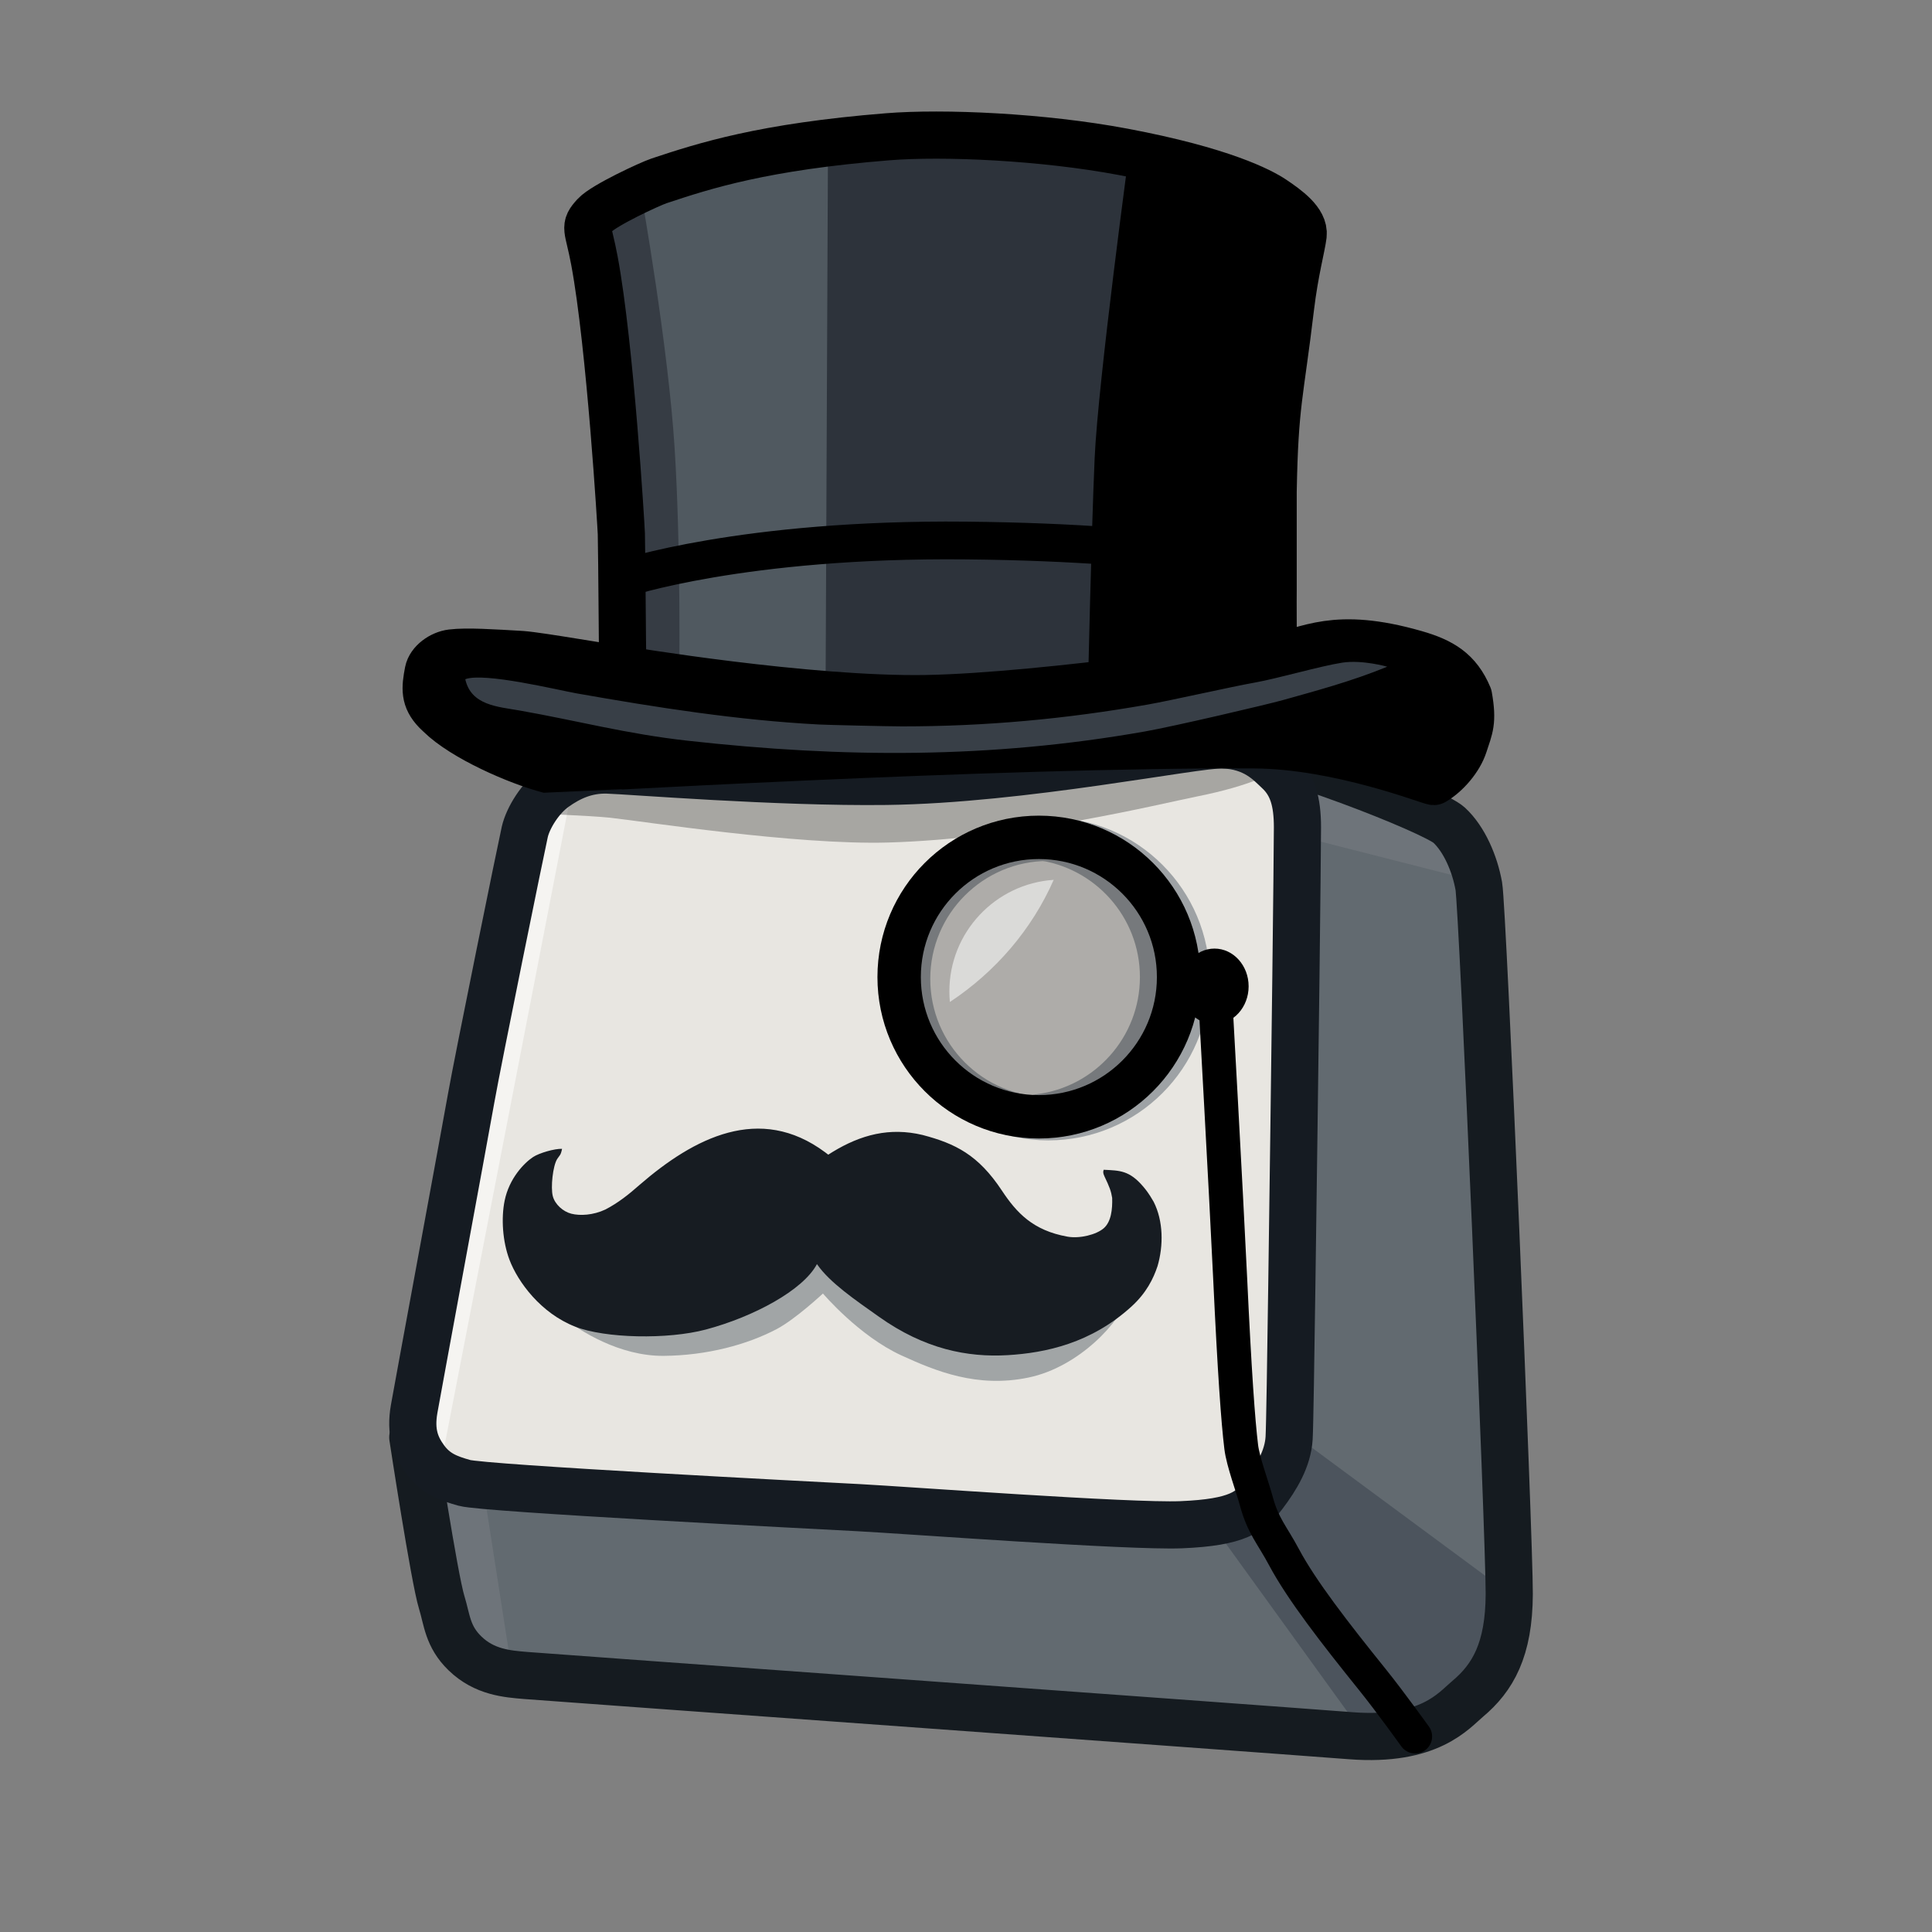 <?xml version="1.0" encoding="UTF-8" standalone="no"?>
<!DOCTYPE svg PUBLIC "-//W3C//DTD SVG 1.1//EN" "http://www.w3.org/Graphics/SVG/1.1/DTD/svg11.dtd">
<svg width="100%" height="100%" viewBox="0 0 1024 1024" version="1.1" xmlns="http://www.w3.org/2000/svg" xmlns:xlink="http://www.w3.org/1999/xlink" xml:space="preserve" xmlns:serif="http://www.serif.com/" style="fill-rule:evenodd;clip-rule:evenodd;stroke-linecap:round;stroke-linejoin:round;stroke-miterlimit:1.5;">
    <rect x="0" y="0" width="1024" height="1024" fill="#808080" stroke="none"/>
    <path d="M218.792,761.802C218.792,761.802 230.182,836.569 234.084,849.185C236.951,858.453 236.014,860.269 247.848,875.525C253.496,882.805 269.285,885.158 278.742,888.048C289.281,891.269 654.28,915.24 715.976,919.97C757.649,923.164 770.521,906.599 777.819,900.489C791.23,889.263 799.814,874.401 799.931,844.934C800.048,815.466 785.912,481.461 783.8,469.671C781.688,457.881 776.183,444.844 768.052,437.323C759.921,429.802 674.391,396.414 647.507,394.784" style="fill:rgb(98,106,112);"/>
    <path d="M229.902,787.769L256.492,790.72L271.068,884.246L234.981,865.283L229.902,787.769Z" style="fill:rgb(110,116,122);"/>
    <path d="M690.473,443.646L780.714,466.631L767.583,434.461L733.905,428.046L701.486,414.679L686.975,414.151L690.473,443.646Z" style="fill:rgb(110,116,122);"/>
    <path d="M642.571,808.234L723.613,920.375L762.448,909.333L792.051,884.246L799.932,844.583L684.525,759.309L672.12,781.931L656.019,803.639L642.571,808.234Z" style="fill:rgb(76,84,93);"/>
    <path d="M218.792,761.802C218.792,761.802 230.182,836.569 234.084,849.185C236.951,858.453 237.12,867.323 246.481,876.366C256.811,886.345 268.846,887.224 278.742,888.048C289.724,888.963 654.28,915.24 715.976,919.97C757.649,923.164 770.521,906.599 777.819,900.489C791.23,889.263 799.814,874.401 799.931,844.934C800.048,815.466 785.912,481.461 783.8,469.671C781.688,457.881 776.183,444.844 768.052,437.323C759.921,429.802 674.391,396.414 647.507,394.784" style="fill:none;stroke:rgb(21,27,32);stroke-width:25px;"/>
    <path d="M249.767,581.833C253.254,562.115 276.424,448.382 278.146,440.916C279.869,433.45 286.398,422.904 294.115,417.433C301.833,411.962 310.581,407.835 321.936,408.145C333.292,408.455 440.658,415.257 473.554,415.941C497.747,416.444 633.554,394.346 648.007,394.791C665.144,395.318 672.91,404.386 677.43,408.558C685.149,415.683 687.666,424.954 687.676,438.463C687.686,451.972 686.084,584.103 685.826,597.957C685.568,611.811 683.924,751.29 683.256,762.212C682.587,773.134 676.613,783.149 669.733,792.22C662.853,801.292 656.076,806.904 626.067,808.138C598.879,809.255 478.922,800.338 455.352,799.108C431.783,797.878 256.646,788.885 246.181,785.967C237.519,783.552 230.811,781.03 225.209,773.32C220.375,766.666 217.316,759.18 219.521,746.694C221.726,734.208 246.281,601.55 249.767,581.833Z" style="fill:rgb(232,230,225);"/>
    <path d="M282.618,429.803L304.127,412.964L233.145,778.958L216.057,762.72L223.217,707.205L263.03,502.712L282.618,429.803Z" style="fill:white;fill-opacity:0.55;"/>
    <path d="M281.004,431.084C281.004,431.084 312.58,432.265 323.243,433.399C340.074,435.19 421.495,447.94 470.672,446.554C539.88,444.604 615.994,425.82 634.509,422.131C664.039,416.246 674.796,409.305 674.796,409.305L653.095,391.004L586.686,399.077L501.847,407.034L456.307,408.596L366.862,406.683L327.133,407.091L287.82,414.151L281.004,431.084Z" style="fill-opacity:0.28;"/>
    <path d="M249.767,581.833C253.254,562.115 276.424,448.382 278.146,440.916C279.869,433.45 286.398,422.904 294.115,417.433C301.833,411.962 310.581,407.835 321.936,408.145C333.292,408.455 411.942,414.87 469.737,414.151C542.094,413.25 633.554,394.346 648.007,394.791C665.144,395.318 672.91,404.386 677.43,408.558C685.149,415.683 687.666,424.954 687.676,438.463C687.686,451.972 686.084,584.103 685.826,597.957C685.568,611.811 683.924,751.29 683.256,762.212C682.587,773.134 676.613,783.149 669.733,792.22C662.853,801.292 656.076,806.904 626.067,808.138C598.879,809.255 478.922,800.338 455.352,799.108C431.783,797.878 256.646,788.885 246.181,785.967C237.519,783.552 230.811,781.03 225.209,773.32C220.375,766.666 217.316,759.18 219.521,746.694C221.726,734.208 246.281,601.55 249.767,581.833Z" style="fill:none;stroke:rgb(21,27,34);stroke-width:25px;"/>
    <g transform="matrix(1,0,0,1,545.221,61.379)">
        <path d="M50.218,19.127C102.578,28.99 123.166,39.959 129.575,44.255C136.873,49.147 146.329,55.944 145.471,63.239C144.765,69.236 141.063,82.552 138.778,101.688C133.209,148.324 130.434,152.012 129.575,198.942C129.531,201.197 129.618,248.067 129.575,250.323C129.469,255.755 129.674,281.658 129.575,287.09C148.627,283.5 162.02,272.832 204.851,285.119C218.924,289.156 227.587,294.354 233.145,307.625C235.564,321.288 233.684,324.286 230.73,333.406C228.306,340.89 221.473,348.9 214.708,352.833C212.557,352.838 164.625,333.641 119.47,333.406C-15.434,332.703 -253.799,346.71 -254.213,346.615C-271.17,342.153 -299.684,329.613 -312.096,317.433C-312.758,316.797 -313.419,316.16 -314.1,315.504C-320.374,308.972 -319.976,303.523 -318.239,294.565C-317.295,289.699 -311.428,285.372 -305.776,284.683C-297.817,283.713 -283.734,284.653 -268.708,285.524C-258.794,286.252 -220.9,293.063 -215.133,293.496C-215.421,275.611 -215.557,239.495 -215.896,221.611C-215.951,218.715 -221.789,121.606 -230.153,76.837C-233.515,58.683 -236.041,59.287 -230.01,52.691C-225.234,47.468 -200.74,36.083 -195.823,34.451C-171.888,26.506 -140.823,16.415 -74.678,11.107C-45.398,8.757 7.098,11.004 50.218,19.127Z" style="fill-rule:nonzero;"/>
    </g>
    <path d="M598.971,76.968C598.971,76.968 581.965,202.307 580.184,242.908C578.403,283.509 576.649,365.17 576.649,365.17L414.624,370.305L397.01,213.843L389.906,116.681L392.346,78.465L598.971,76.968Z" style="fill:rgb(45,51,59);"/>
    <path d="M438.87,71.605L437.56,370.305L330.089,360.559L330.089,281.918L317.917,166.097L313.767,117.403L344.994,104.158L377.677,88.024L438.87,71.605Z" style="fill:rgb(80,89,96);"/>
    <path d="M308.918,116.978L340.093,104.158C340.093,104.158 354.117,183.024 357.562,237.44C361.006,291.856 360.005,360.559 360.005,360.559L326.652,357.842L325.145,313.807L323.598,242.908L312.715,152.338L308.918,116.978Z" style="fill:rgb(54,60,68);"/>
    <g transform="matrix(1,0,0,1,545.221,61.379)">
        <path d="M50.218,19.127C102.578,28.99 123.166,39.959 129.575,44.255C136.873,49.147 146.329,55.944 145.471,63.239C144.765,69.236 141.063,82.552 138.778,101.688C133.209,148.324 130.434,152.012 129.575,198.942C129.531,201.197 129.618,248.067 129.575,250.323C129.469,255.755 129.674,281.658 129.575,287.09C148.627,283.5 162.02,272.832 204.851,285.119C218.924,289.156 227.587,294.354 233.145,307.625C235.564,321.288 233.684,324.286 230.73,333.406C228.306,340.89 221.473,348.9 214.708,352.833C212.557,352.838 164.625,333.641 119.47,333.406C-15.434,332.703 -253.799,346.71 -254.213,346.615C-271.17,342.153 -299.684,329.613 -312.096,317.433C-312.758,316.797 -313.419,316.16 -314.1,315.504C-320.374,308.972 -319.976,303.523 -318.239,294.565C-317.295,289.699 -311.428,285.372 -305.776,284.683C-297.817,283.713 -283.734,284.653 -268.708,285.524C-258.794,286.252 -220.9,293.063 -215.133,293.496C-215.421,275.611 -215.557,239.495 -215.896,221.611C-215.951,218.715 -221.789,121.606 -230.153,76.837C-233.515,58.683 -236.041,59.287 -230.01,52.691C-225.234,47.468 -200.74,36.083 -195.823,34.451C-171.888,26.506 -140.823,16.415 -74.678,11.107C-45.398,8.757 7.098,11.004 50.218,19.127Z" style="fill:none;fill-rule:nonzero;stroke:black;stroke-width:25px;stroke-linecap:butt;stroke-miterlimit:2;"/>
    </g>
    <path d="M330.089,354.875C330.089,354.875 428.042,371.331 490.922,370.255C553.801,369.178 673.334,350.813 673.334,350.813" style="fill:none;stroke:black;stroke-width:25px;"/>
    <g transform="matrix(2.048,0,0,-2.048,244.553,401.125)">
        <path d="M227.917,24.361C233.169,25.174 239.602,23.319 239.602,23.319C230.355,19.513 220.958,17.032 212.593,14.677C208.669,13.572 184.533,7.906 176.879,6.556C136.925,-0.495 98.782,-0.305 58.568,4.163C42.728,5.923 30.086,9.333 15.111,11.976C9.451,12.975 2.514,13.281 1,20.081C5.863,21.943 25.125,17.246 29.809,16.419C50.525,12.763 71.471,9.472 92.553,8.362C94.663,8.251 110.473,7.874 114.037,7.874C135.696,7.874 156.416,9.781 177.709,13.538C183.779,14.609 199.377,18.166 205.426,19.231C211.11,20.233 222.274,23.486 227.917,24.361Z" style="fill:rgb(56,63,71);fill-rule:nonzero;"/>
    </g>
    <path d="M330.089,306.726C330.089,306.726 393.553,285.299 512,286.484C630.447,287.67 673.302,301.723 673.302,301.723" style="fill:none;stroke:black;stroke-width:20px;"/>
    <g transform="matrix(1,0,0,1,433,667)">
        <path d="M-135,31C-134.67,30.34 0.83,-14.81 0.83,-14.81C0.83,-14.81 154.375,31.174 164.946,20.179C161.244,33.064 139.203,57.5 112.135,63.127C84.901,68.789 63.001,59.715 44.9,51.458C22.258,41.13 3.183,18.588 3.183,18.588C3.183,18.588 -11.398,32.209 -21.362,37.457C-37.006,45.697 -58.299,51.448 -81.287,51.63C-104.706,51.816 -125.878,38.302 -135,31Z" style="fill:rgb(161,165,166);fill-rule:nonzero;"/>
    </g>
    <g transform="matrix(1,0,0,1,437.309,610.715)">
        <path d="M0,0C0.558,0.424 1.116,0.848 1.691,1.285C2.418,0.826 3.145,0.367 3.895,-0.105C18.984,-9.314 34.246,-13.33 51.691,-9.152C69.055,-4.584 81.163,1.355 93.691,20.285C101.508,32.096 110.191,41.467 128.445,44.73C134.927,45.889 143.738,43.71 147.691,40.285C151.645,36.861 152.359,30.23 152.164,24.184C151.565,20.513 150.814,18.541 148.016,12.645C147.151,10.821 147.412,10.034 147.691,9.285C148.021,8.955 147.351,9.625 147.691,9.285C156.16,9.731 161.262,9.53 168.691,18.285C171.973,22.153 173.251,24.873 174.141,26.238C179.328,36.43 179.39,49.52 176.204,60.373C173.974,67.062 170.27,74.57 162.499,81.676C141.044,101.293 116.734,106.348 96.848,107.539C75.391,108.823 52.666,104.283 28.691,87.285C15.87,78.194 2.48,69.135 -4.309,59.285C-4.309,58.625 -3.629,59.285 -4.309,59.285C-4.584,59.881 -4.024,58.672 -4.309,59.285C-11.632,73.097 -37.785,87.18 -63.158,93.951C-83.398,99.353 -116.594,98.659 -132.497,92.424C-150.688,85.293 -162.81,68.767 -167.266,57.023C-170.979,47.236 -171.71,34.854 -169.857,25.727C-167.439,13.819 -159.496,5.67 -154.786,2.553C-151.55,0.412 -143.367,-1.97 -139.406,-1.815C-140.096,1.697 -140.659,1.519 -141.965,3.542C-144.27,7.112 -145.528,18.622 -144.309,23.285C-143.169,27.644 -138.86,31.471 -134.492,32.578C-129.846,33.755 -122.917,33.391 -116.434,30.348C-109.662,26.838 -104.014,22.334 -98.309,17.285C-69.511,-7.636 -34.699,-25.775 0,0Z" style="fill:rgb(23,28,34);fill-rule:nonzero;"/>
    </g>
    <g transform="matrix(1,0,0,1,-8,-2)">
        <path d="M558.622,446.355C595.257,450.802 623.679,482.042 623.679,519.869C623.679,557.696 595.257,588.937 558.622,593.383" style="fill:none;stroke:rgb(158,162,165);stroke-width:23px;"/>
    </g>
    <g transform="matrix(1,0,0,1,6,-1)">
        <circle cx="549.622" cy="519.869" r="74.057" style="fill:none;stroke:rgb(158,162,165);stroke-width:23px;"/>
    </g>
    <g transform="matrix(1,0,0,1,1,-2)">
        <circle cx="549.622" cy="519.869" r="74.057" style="fill-opacity:0.25;"/>
    </g>
    <g transform="matrix(1,0,0,1,6,-2)">
        <path d="M497.452,533.078C497.277,531.225 497.187,529.347 497.187,527.449C497.187,496.077 521.623,470.368 552.483,468.333C540.92,494.614 521.679,517.054 497.452,533.078Z" style="fill:white;fill-opacity:0.55;"/>
    </g>
    <g transform="matrix(1,0,0,1,1,-2)">
        <circle cx="549.622" cy="519.869" r="74.057" style="fill:none;stroke:black;stroke-width:23px;"/>
    </g>
    <g transform="matrix(2.505,0,0,2.771,-986.638,-915.984)">
        <circle cx="650.835" cy="519.223" r="7.223"/>
    </g>
    <path d="M643.774,522.727C643.774,522.727 649.89,632.434 651.992,677.156C654.376,727.893 656.203,753.159 657.87,766.883C658.825,774.749 663.733,787.747 665.87,795.626C669.463,808.879 674.149,813.345 680.56,825.357C689.917,842.89 707.533,865.568 727.342,890.16C737.02,902.175 750.047,920.375 750.047,920.375" style="fill:none;stroke:black;stroke-width:18px;"/>
</svg>
